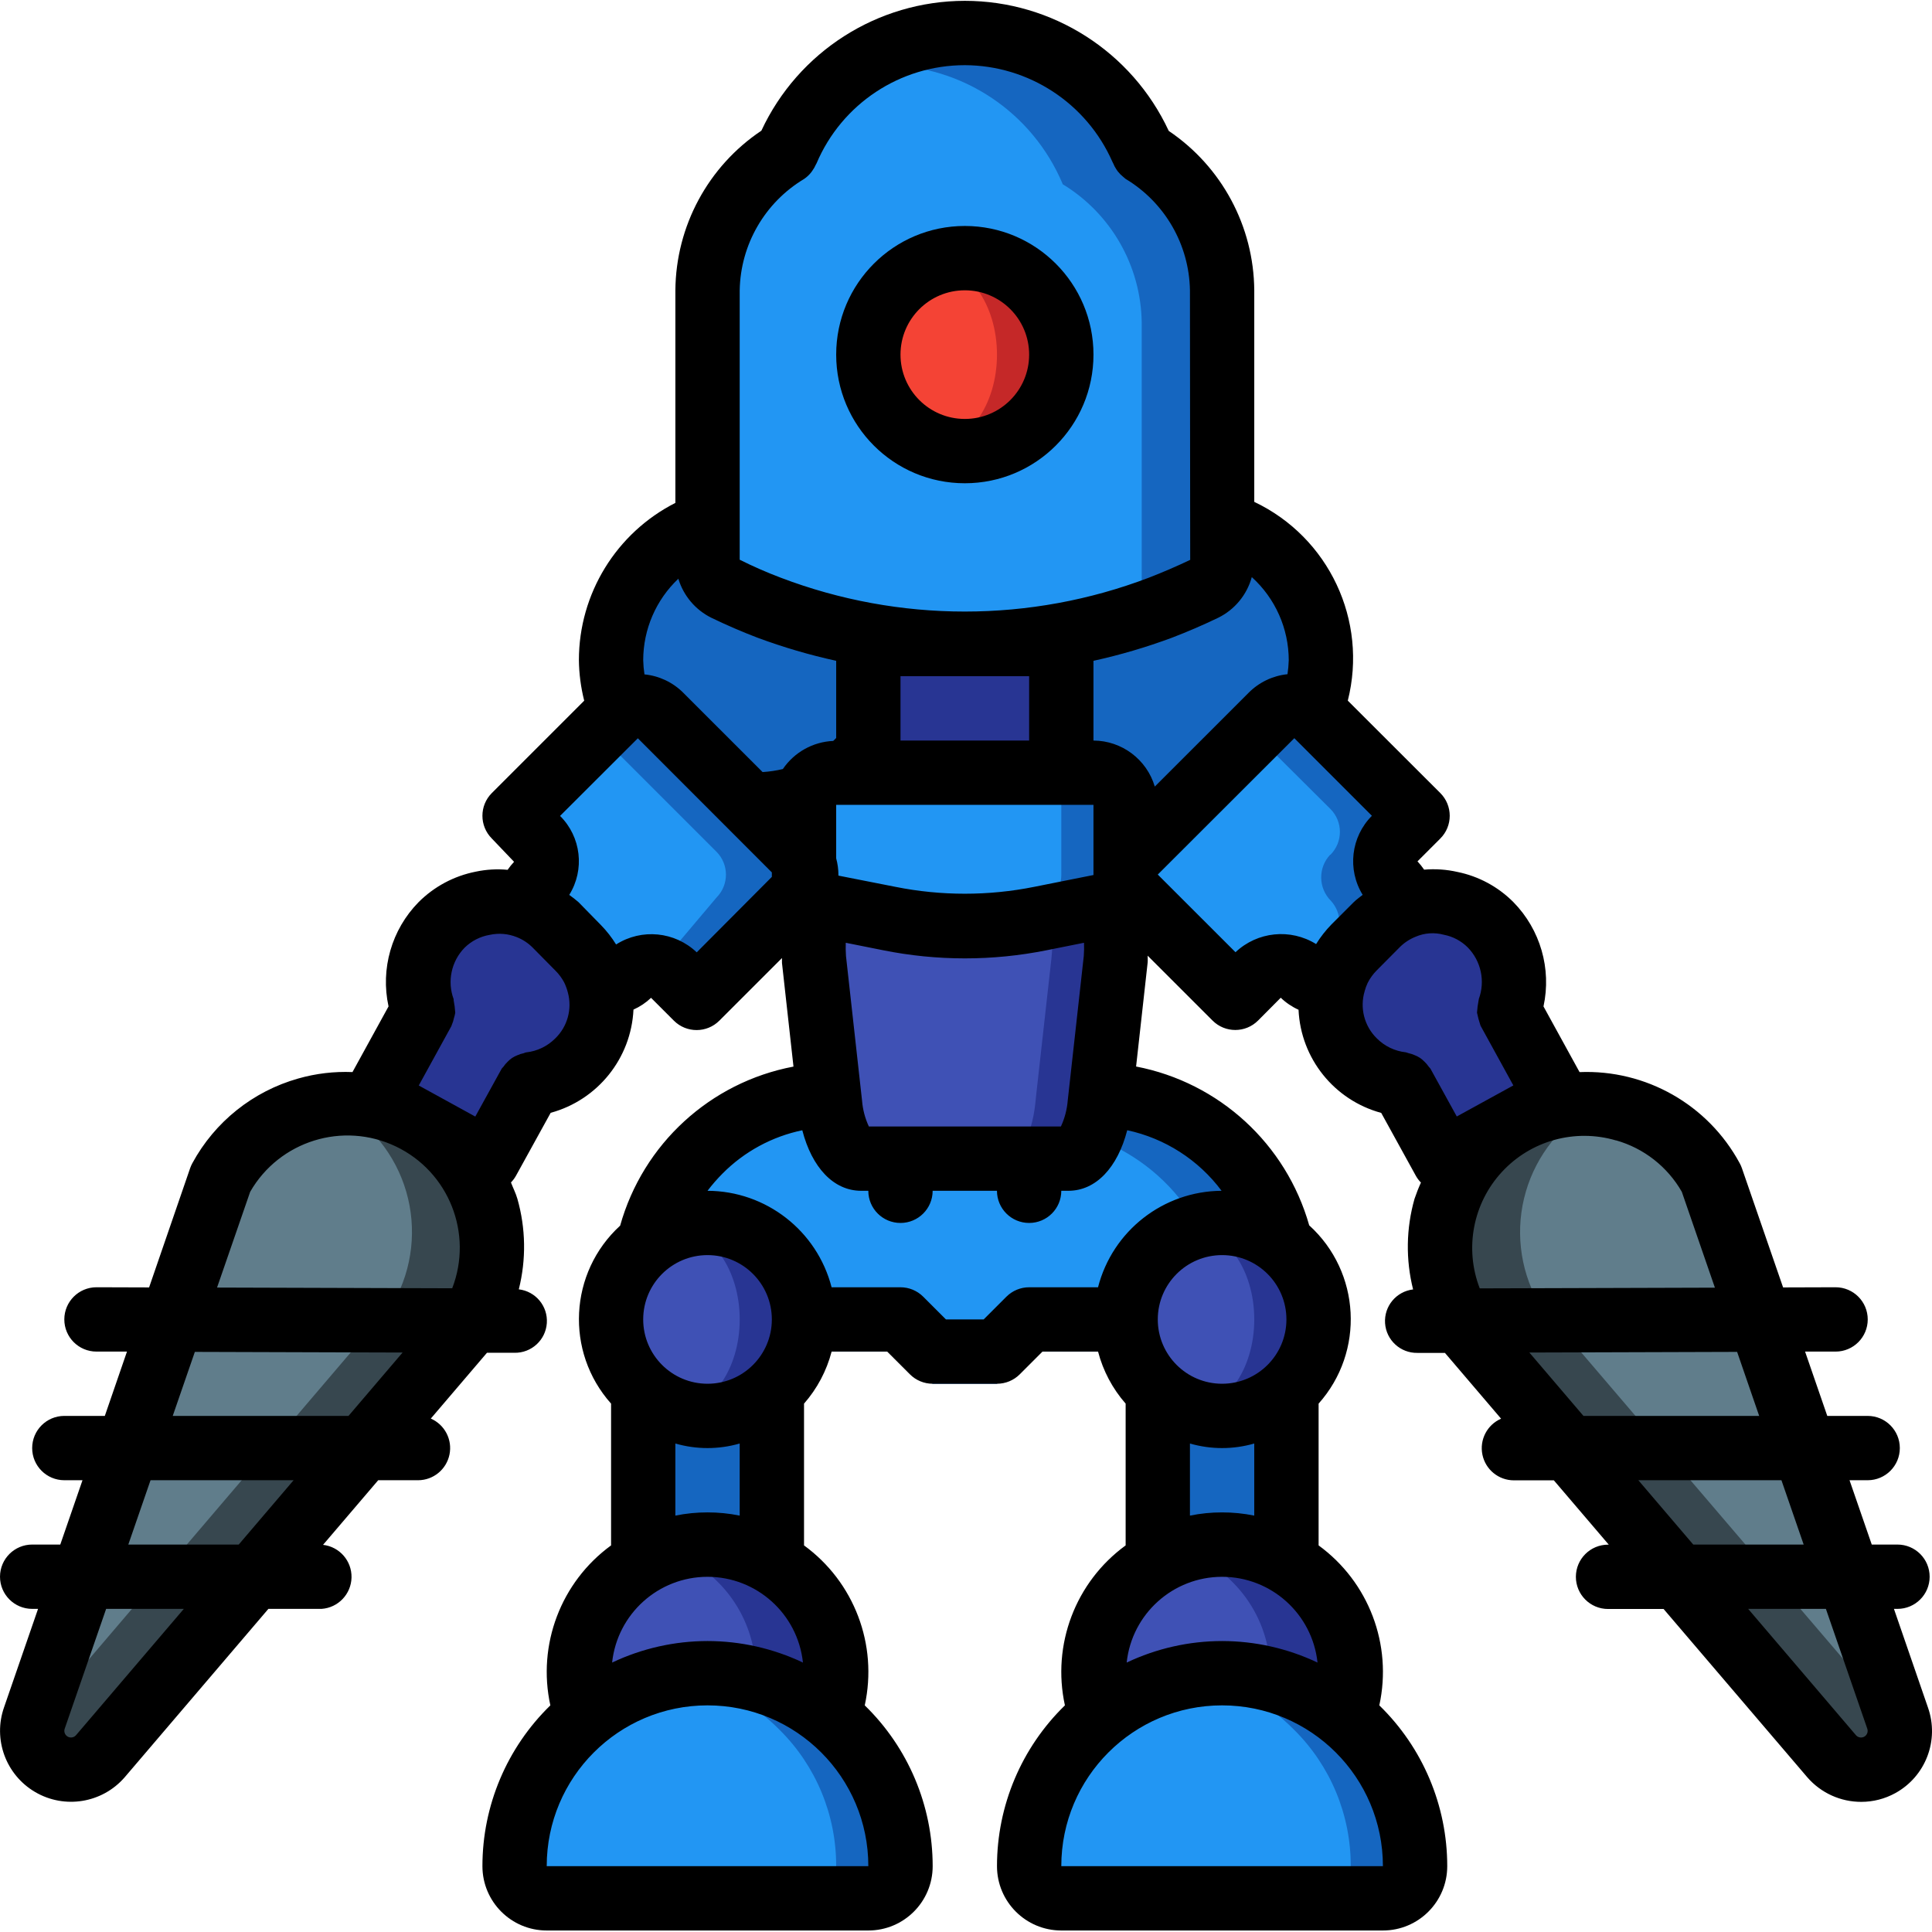 <svg height="504pt" viewBox="0 0 504.221 504" width="504pt" xmlns="http://www.w3.org/2000/svg"><path d="m167.867 362.957h33.574v44.57h-33.574zm0 0" fill="#1566c0"/><path d="m302.164 362.957h33.574v44.57h-33.574zm0 0" fill="#1566c0"/><path d="m218.23 436.57c.008 3.805-.645 7.582-1.93 11.164h-63.289c-1.285-3.582-1.938-7.359-1.93-11.164 0-14.5 9.309-27.363 23.082-31.895 3.383-1.121 6.926-1.688 10.492-1.68 18.543 0 33.574 15.031 33.574 33.574zm0 0" fill="#283593"/><path d="m352.523 436.57c.008 3.805-.645 7.582-1.93 11.164h-63.285c-1.285-3.582-1.941-7.359-1.93-11.164-.004-14.5 9.305-27.363 23.082-31.895 3.383-1.121 6.926-1.688 10.488-1.68 18.543 0 33.574 15.031 33.574 33.574zm0 0" fill="#283593"/><path d="m197.246 436.57c.008 3.805-.645 7.582-1.93 11.164h-42.305c-1.285-3.582-1.938-7.359-1.93-11.164 0-14.5 9.309-27.363 23.082-31.895 13.773 4.531 23.082 17.395 23.082 31.895zm0 0" fill="#3f51b5"/><path d="m331.539 436.57c.012 3.805-.645 7.582-1.93 11.164h-42.301c-1.285-3.582-1.941-7.359-1.93-11.164-.004-14.5 9.305-27.363 23.082-31.895 13.773 4.531 23.082 17.395 23.078 31.895zm0 0" fill="#3f51b5"/><path d="m291.168 250.234-3.945 35.336-.25 2.434c-.926 8.395-4.281 14.27-8.141 14.27h-54.055c-3.863 0-7.219-5.875-8.145-14.27l-.25-2.434-3.945-35.336c-.578-5.008-.18-10.082 1.176-14.941h76.379c1.355 4.859 1.754 9.934 1.176 14.941zm0 0" fill="#283593"/><path d="m274.383 250.234-3.945 35.336-.254 2.434c-.922 8.395-4.281 14.27-8.141 14.27h-37.266c-3.863 0-7.219-5.875-8.145-14.27l-.25-2.434-3.945-35.336c-.578-5.008-.18-10.082 1.176-14.941h59.594c1.355 4.859 1.754 9.934 1.176 14.941zm0 0" fill="#3f51b5"/><path d="m342.309 185.438c1.629-4.23 2.453-8.727 2.434-13.262.027-16.008-10.074-30.285-25.18-35.59h-134.906c-15.105 5.305-25.207 19.582-25.18 35.59-.02 4.535.805 9.031 2.434 13.262l47.926 42.809h83.934zm0 0" fill="#1566c0"/><path d="m226.621 151.191h50.363v70.32h-50.363zm0 0" fill="#283593"/><path d="m318.949 75.652v70.336c.039 3.219-1.793 6.168-4.699 7.555-3.691 1.848-7.555 3.441-11.414 4.953-2.938 1.09-5.875 2.098-8.812 3.02-30.551 9.426-63.375 8.363-93.254-3.02-3.859-1.512-7.719-3.105-11.414-4.953-2.906-1.387-4.738-4.336-4.699-7.555v-70.336c.207-14.785 8.008-28.422 20.648-36.094v-.082c3.754-8.852 9.918-16.473 17.793-21.992h.082c12.504-8.613 28.223-11.137 42.793-6.871 14.57 4.266 26.445 14.867 32.332 28.863v.082c12.637 7.672 20.441 21.309 20.645 36.094zm0 0" fill="#1566c0"/><path d="m297.969 84.043v70.34c.023 2.902-1.473 5.609-3.945 7.133-30.551 9.426-63.375 8.363-93.254-3.02-3.859-1.512-7.719-3.105-11.414-4.953-2.906-1.387-4.738-4.336-4.699-7.555v-70.336c.207-14.785 8.008-28.422 20.648-36.094v-.082c3.754-8.852 9.918-16.473 17.793-21.992h.082c2.527-.406 5.082-.602 7.641-.586 20.309.059 38.617 12.254 46.5 30.973v.082c12.641 7.672 20.441 21.309 20.648 36.09zm0 0" fill="#2296f3"/><path d="m276.984 92.438c0 13.906-11.273 25.18-25.18 25.18-2.867.02-5.715-.492-8.395-1.508-10.055-3.523-16.789-13.016-16.789-23.672 0-10.652 6.734-20.145 16.789-23.668 2.68-1.016 5.527-1.531 8.395-1.512 13.906 0 25.18 11.273 25.18 25.18zm0 0" fill="#c52828"/><path d="m260.195 92.438c0-13.07-7.516-23.668-16.785-23.668-9.27 0-16.789 10.598-16.789 23.668 0 13.074 7.52 23.672 16.789 23.672 9.27 0 16.785-10.598 16.785-23.672zm0 0" fill="#f44335"/><path d="m293.77 209.945v18.301c0 3.988-2.805 7.426-6.715 8.223l-15.527 3.105c-9.254 1.832-18.715 2.367-28.117 1.598-3.805-.316-7.59-.848-11.332-1.598l-15.527-3.105c-3.91-.797-6.715-4.234-6.715-8.223v-18.301c0-4.633 3.758-8.391 8.395-8.391h67.148c4.633 0 8.391 3.758 8.391 8.391zm0 0" fill="#1566c0"/><path d="m276.984 209.945v18.301c0 3.988-2.809 7.426-6.715 8.223l-15.527 3.105c-3.746.75-7.527 1.281-11.332 1.598-3.805-.316-7.59-.848-11.332-1.598l-15.527-3.105c-3.91-.797-6.715-4.234-6.715-8.223v-18.301c0-4.633 3.758-8.391 8.395-8.391h50.359c2.227 0 4.359.883 5.934 2.457 1.574 1.574 2.461 3.707 2.461 5.934zm0 0" fill="#2296f3"/><path d="m334.395 332.742v.086l-40.625 19.809h-25.18l-8.395 8.391h-16.785l-8.395-8.391h-25.18l-40.625-19.809v-.086c5.199-22.07 24.512-37.945 47.172-38.777h70.84c22.684.773 42.027 16.672 47.172 38.777zm0 0" fill="#1566c0"/><path d="m317.609 332.742v.086l-40.625 19.809h-25.18l-8.395 8.391-8.395-8.391h-25.18l-40.625-19.809v-.086c5.199-22.07 24.512-37.945 47.172-38.777h54.055c22.684.773 42.023 16.672 47.172 38.777zm0 0" fill="#2296f3"/><path d="m235.016 486.93c0 4.637-3.758 8.395-8.395 8.395h-83.934c-4.633 0-8.391-3.758-8.391-8.395-.043-13.363 5.281-26.184 14.77-35.586 7.336-7.461 16.867-12.371 27.195-14.02 2.77-.508 5.578-.762 8.395-.754 27.797.039 50.32 22.562 50.359 50.359zm0 0" fill="#1566c0"/><path d="m209.836 344.242c0 13.906-11.273 25.18-25.18 25.18-2.867.02-5.715-.496-8.395-1.512-10.055-3.523-16.789-13.012-16.789-23.668s6.734-20.148 16.789-23.672c2.68-1.016 5.527-1.527 8.395-1.508 13.906 0 25.18 11.273 25.18 25.18zm0 0" fill="#283593"/><path d="m369.312 486.93c0 4.637-3.758 8.395-8.395 8.395h-83.934c-4.637 0-8.395-3.758-8.395-8.395-.039-13.363 5.281-26.184 14.773-35.586 7.332-7.461 16.863-12.371 27.195-14.02 2.766-.508 5.578-.762 8.391-.754 27.797.039 50.32 22.562 50.363 50.359zm0 0" fill="#1566c0"/><path d="m218.23 486.93c0 4.637-3.758 8.395-8.395 8.395h-67.148c-4.633 0-8.391-3.758-8.391-8.395-.043-13.363 5.281-26.184 14.77-35.586 7.336-7.461 16.867-12.371 27.195-14.02 10.332 1.648 19.859 6.559 27.195 14.02 9.492 9.402 14.812 22.223 14.773 35.586zm0 0" fill="#2296f3"/><path d="m352.523 486.93c0 4.637-3.758 8.395-8.391 8.395h-67.148c-4.637 0-8.395-3.758-8.395-8.395-.039-13.363 5.281-26.184 14.773-35.586 7.332-7.461 16.863-12.371 27.195-14.02 10.328 1.648 19.859 6.559 27.195 14.02 9.488 9.402 14.812 22.223 14.77 35.586zm0 0" fill="#2296f3"/><path d="m344.133 344.242c0 13.906-11.273 25.18-25.184 25.18-2.867.02-5.711-.496-8.391-1.512-10.059-3.523-16.789-13.012-16.789-23.668s6.73-20.148 16.789-23.672c2.68-1.016 5.523-1.527 8.391-1.508 13.91 0 25.184 11.273 25.184 25.18zm0 0" fill="#283593"/><path d="m193.051 344.242c0-13.074-7.516-23.672-16.789-23.672-9.27 0-16.785 10.598-16.785 23.672 0 13.07 7.516 23.668 16.785 23.668 9.273 0 16.789-10.598 16.789-23.668zm0 0" fill="#3f51b5"/><path d="m327.344 344.242c0-13.074-7.516-23.672-16.785-23.672-9.273 0-16.789 10.598-16.789 23.672 0 13.07 7.516 23.668 16.789 23.668 9.27 0 16.785-10.598 16.785-23.668zm0 0" fill="#3f51b5"/><path d="m203.793 234.121-17.457 20.73c-2.605 3.176-7.141 3.961-10.66 1.848l-4.031-2.352c-.312-.305-.648-.586-1.004-.84-1.434-1.059-3.172-1.621-4.953-1.594-2.199.027-4.305.898-5.875 2.434-.664.652-1.43 1.191-2.27 1.594-1.723.82-3.68 1.027-5.539.59l-4.113-4.535-14.266-15.441c0-2.148.809-4.215 2.266-5.793 1.59-1.711 2.488-3.957 2.516-6.293.02-2.145-.828-4.203-2.348-5.711-3.273-3.297-3.273-8.617 0-11.918l20.227-20.227c.438-.438.914-.832 1.426-1.176 3.352-2.082 7.691-1.598 10.492 1.176l23.25 23.25 12.34 12.336c3.273 3.301 3.273 8.621 0 11.922zm0 0" fill="#1566c0"/><path d="m187.008 234.121-16.367 19.387-1.094 1.344c-2.602 3.176-7.141 3.961-10.66 1.848l-1.344-.758-2.684-1.594c-1.59-1.566-3.73-2.441-5.961-2.434-.336-.016-.676.016-1.008.082l-14.266-15.441c0-2.148.809-4.215 2.266-5.793 1.59-1.711 2.488-3.957 2.516-6.293.02-2.145-.828-4.203-2.348-5.711-3.273-3.297-3.273-8.617 0-11.918l17.793-17.793 20.816 20.816 12.34 12.336c3.27 3.301 3.27 8.621 0 11.922zm0 0" fill="#2296f3"/><path d="m106.262 263.582c-2.859-7.742-.996-16.438 4.785-22.328 2.883-2.891 6.566-4.848 10.574-5.625 1.402-.332 2.84-.5 4.281-.504 2.637.012 5.254.496 7.723 1.43 2.68 1.051 5.109 2.652 7.133 4.699l5.875 5.961c1.602 1.594 2.934 3.438 3.945 5.453.598 1.238 1.078 2.531 1.426 3.863 2.074 7.242.012 15.039-5.371 20.312-3.379 3.395-7.824 5.527-12.59 6.043l-10.91 19.809-18.465-10.156-10.996-6.043zm0 0" fill="#283593"/><path d="m123.805 339.625-97.617 114.402c-1.957 2.219-4.766 3.5-7.723 3.527-1.676-.012-3.32-.445-4.785-1.262-2.5-1.305-4.305-3.633-4.949-6.379-.504-1.938-.418-3.984.25-5.875l48.598-140.758c4.754-8.805 12.867-15.312 22.496-18.047.082-.082.082 0 .082 0 14.66-4.293 30.461.68 40.023 12.594 9.559 11.914 10.988 28.414 3.625 41.797zm0 0" fill="#37474f"/><path d="m102.82 339.625-94.09 110.289c-.504-1.938-.418-3.984.25-5.875l48.598-140.758c4.754-8.805 12.867-15.312 22.496-18.047.082-.082.082 0 .082 0 2.691.715 5.285 1.758 7.723 3.105 8.805 4.801 15.332 12.91 18.137 22.535 2.805 9.629 1.652 19.973-3.195 28.75zm0 0" fill="#607d8b"/><path d="m368.305 230.762c1.453 1.578 2.266 3.645 2.266 5.793l-18.383 19.977c-2.805.684-5.762-.145-7.805-2.184-1.367-1.375-3.184-2.211-5.121-2.352-.246-.066-.5-.098-.754-.082-2.23-.008-4.371.867-5.961 2.434l-4.027 2.352c-1.863 1.121-4.102 1.453-6.211.922-1.016-.172-1.973-.605-2.77-1.258-.656-.387-1.227-.902-1.68-1.512l-17.457-20.73c-3.273-3.301-3.273-8.621 0-11.922l35.586-35.586c2.805-2.773 7.145-3.258 10.492-1.176.512.344.992.738 1.426 1.176l20.312 20.227c3.273 3.301 3.273 8.621 0 11.918h-.082c-3.184 3.395-3.109 8.699.168 12.004zm0 0" fill="#1566c0"/><path d="m347.32 234.957c1.457 1.578 2.266 3.648 2.266 5.793l-10.324 11.246-8.055 8.73c-2.805.684-5.766-.145-7.809-2.184-.344-.328-.711-.637-1.09-.922-.848-.57-1.781-.996-2.77-1.258-.656-.387-1.227-.902-1.68-1.512l-17.457-20.73c-3.273-3.301-3.273-8.621 0-11.922l28.957-28.957 17.879 17.797c3.273 3.297 3.273 8.617 0 11.918h-.086c-3.184 3.395-3.109 8.699.168 12zm0 0" fill="#2296f3"/><path d="m397.957 263.582c2.859-7.742.996-16.438-4.781-22.328-2.887-2.891-6.57-4.848-10.578-5.625-1.402-.332-2.84-.5-4.281-.504-2.637.012-5.254.496-7.723 1.43-2.676 1.051-5.105 2.652-7.133 4.699l-5.875 5.961c-1.598 1.594-2.93 3.438-3.945 5.453-.598 1.238-1.078 2.531-1.426 3.863-2.074 7.242-.012 15.039 5.371 20.312 3.383 3.395 7.824 5.527 12.59 6.043l10.91 19.809 18.469-10.156 10.992-6.043zm0 0" fill="#283593"/><path d="m495.551 449.832c-.883 3.688-3.758 6.566-7.445 7.453-3.684.883-7.555-.375-10.016-3.258l-97.699-114.402c-7.367-13.383-5.934-29.883 3.625-41.797 9.562-11.914 25.363-16.887 40.02-12.594.086-.082.086 0 .086 0 9.625 2.734 17.738 9.242 22.492 18.047l48.602 140.758c.648 1.863.766 3.867.336 5.793zm0 0" fill="#37474f"/><path d="m495.551 449.832-94.176-110.207c-4.82-8.781-5.953-19.117-3.152-28.734 2.801-9.621 9.309-17.73 18.094-22.551 2.441-1.332 5.031-2.375 7.719-3.105.086-.082.086 0 .086 0 9.625 2.734 17.738 9.242 22.492 18.047l48.602 140.758c.648 1.863.766 3.867.336 5.793zm0 0" fill="#607d8b"/><path d="m251.805 126.012c18.539 0 33.574-15.031 33.574-33.574s-15.035-33.574-33.574-33.574c-18.543 0-33.574 15.031-33.574 33.574s15.031 33.574 33.574 33.574zm0-50.359c9.27 0 16.785 7.516 16.785 16.785 0 9.273-7.516 16.789-16.785 16.789-9.273 0-16.789-7.516-16.789-16.789 0-9.27 7.516-16.785 16.789-16.785zm0 0"/><path d="m494.289 419.781h.926c4.633 0 8.391-3.758 8.391-8.391 0-4.637-3.758-8.395-8.391-8.395h-6.715l-5.801-16.789h4.734c4.633 0 8.391-3.758 8.391-8.391 0-4.637-3.758-8.395-8.391-8.395h-10.543l-5.793-16.785h7.957c4.637 0 8.395-3.758 8.395-8.395 0-4.637-3.758-8.395-8.395-8.395l-13.695.043-10.762-31.156c-.156-.453-.355-.891-.59-1.309-8.25-15.234-24.453-24.438-41.766-23.73l-9.414-17.141c2.137-9.824-.82-20.062-7.867-27.234-3.98-4-9.055-6.738-14.586-7.863-2.852-.648-5.785-.852-8.695-.598-.523-.766-1.105-1.488-1.738-2.164l5.957-5.961c3.277-3.277 3.277-8.59 0-11.867l-24.145-24.117c5.285-20.902-4.934-42.625-24.41-51.879v-55.219c-.129-16.695-8.477-32.254-22.316-41.59-9.629-20.703-30.391-33.945-53.223-33.953-22.777.031-43.477 13.242-53.098 33.887-13.91 9.316-22.312 24.914-22.445 41.656v55.488c-15.441 7.855-25.172 23.711-25.18 41.035.043 3.57.508 7.125 1.387 10.586l-24.109 24.105c-3.273 3.277-3.273 8.59 0 11.867l5.801 6.078c-.609.652-1.168 1.352-1.68 2.09-2.781-.262-5.59-.098-8.324.484-5.66 1.113-10.859 3.891-14.934 7.977-7.023 7.164-9.965 17.391-7.82 27.191l-9.41 17.133c-4.777-.195-9.555.371-14.152 1.68-11.812 3.332-21.773 11.297-27.629 22.082-.23.418-.426.852-.582 1.301l-10.719 31.141-13.73-.043c-4.637 0-8.395 3.758-8.395 8.395 0 4.637 3.758 8.395 8.395 8.395h7.957l-5.781 16.785h-10.57c-4.633 0-8.391 3.758-8.391 8.395 0 4.633 3.758 8.391 8.391 8.391h4.742l-5.797 16.789h-7.336c-4.637 0-8.395 3.758-8.395 8.395 0 4.633 3.758 8.391 8.395 8.391h1.535l-8.855 25.637c-2.969 8.383.438 17.691 8.117 22.176 7.68 4.488 17.465 2.883 23.309-3.82l.051-.059 37.492-43.934h13.891c4.324-.305 7.707-3.852 7.805-8.188.094-4.332-3.129-8.027-7.434-8.523l14.395-16.863h10.414c3.973-.012 7.387-2.809 8.191-6.699.801-3.887-1.234-7.805-4.875-9.391l14.656-17.172h7.184c4.43.078 8.141-3.328 8.441-7.746.301-4.418-2.918-8.293-7.316-8.812 1.957-7.777 1.828-15.93-.371-23.637-.426-1.484-1.133-2.836-1.676-4.258.52-.531.965-1.129 1.324-1.777l9.039-16.395c12.281-3.348 21.008-14.227 21.613-26.941 1.691-.754 3.242-1.793 4.586-3.07l5.957 5.957c3.277 3.277 8.59 3.277 11.867 0l16.344-16.34v1.266l3.004 27.062c-21.742 4.117-39.273 20.203-45.238 41.512-13.363 12.23-14.418 32.926-2.367 46.449v37c-13.094 9.543-19.312 25.922-15.848 41.75-11.332 11.02-17.727 26.156-17.727 41.965 0 9.273 7.516 16.789 16.785 16.789h83.934c9.273 0 16.789-7.516 16.789-16.789-.004-15.809-6.395-30.945-17.727-41.965 3.465-15.828-2.754-32.207-15.848-41.75v-37c3.426-3.902 5.891-8.555 7.203-13.578h14.504l5.934 5.934c1.574 1.574 3.707 2.457 5.934 2.457h16.785c2.227 0 4.363-.883 5.938-2.457l5.934-5.934h14.504c1.309 5.023 3.777 9.676 7.199 13.578v37c-13.094 9.543-19.309 25.922-15.848 41.75-11.328 11.02-17.723 26.156-17.727 41.965 0 9.273 7.516 16.789 16.789 16.789h83.934c9.27 0 16.785-7.516 16.785-16.789 0-15.809-6.395-30.945-17.727-41.965 3.465-15.828-2.75-32.207-15.844-41.75v-37c12.086-13.555 10.992-34.32-2.453-46.531-6.02-21.242-23.5-37.277-45.18-41.449l3.012-27.094c.066-.613 0-1.223 0-1.836l16.945 16.938c3.277 3.277 8.59 3.277 11.871 0l5.926-5.961c1.355 1.305 2.926 2.367 4.641 3.141.578 12.707 9.301 23.586 21.578 26.918l9.031 16.398c.363.652.809 1.254 1.336 1.781-.633 1.387-1.191 2.809-1.68 4.254-2.191 7.711-2.32 15.863-.367 23.637-4.398.52-7.617 4.398-7.316 8.816.301 4.418 4.012 7.824 8.438 7.746h7.188l14.652 17.172c-3.645 1.586-5.68 5.516-4.867 9.41.812 3.895 4.246 6.684 8.227 6.68h10.414l14.328 16.785h-.184c-4.637 0-8.395 3.758-8.395 8.395 0 4.637 3.758 8.395 8.395 8.395h14.496l37.543 43.965c3.535 4.055 8.656 6.379 14.035 6.371 3.098.004 6.148-.777 8.863-2.266 7.949-4.348 11.574-13.82 8.551-22.363zm-72.535-122.281c7.258 2.059 13.422 6.879 17.172 13.43l8.637 25.02-61.371.184c-4.023-10.395-1.789-22.172 5.766-30.371 7.551-8.199 19.105-11.395 29.797-8.238zm-85.41-125.324c-.035 1.23-.145 2.453-.328 3.668-3.836.395-7.414 2.102-10.133 4.836l-24.5 24.492c-2.105-7.094-8.605-11.973-16.004-12.012v-20.809c6.949-1.527 13.781-3.539 20.453-6.016 4.027-1.539 8.098-3.293 12.094-5.215 4.309-2.121 7.5-5.984 8.773-10.617 6.125 5.543 9.625 13.41 9.645 21.672zm-57.68 114.906c-.184 2.355-.789 4.656-1.781 6.801h-50.125c-.984-2.117-1.586-4.391-1.773-6.715l-4.195-37.773c-.078-1.148-.098-2.305-.059-3.457l9.688 1.938c14.125 2.848 28.68 2.848 42.805 0l9.688-1.938c.043 1.145.023 2.289-.059 3.434zm6.715-58.879v.051l-15.461 3.086c-11.957 2.395-24.27 2.395-36.227 0l-14.875-2.93c0-.074 0-.141 0-.207-.008-1.453-.203-2.898-.586-4.297v-13.961h67.148v18.266zm-16.789-35.043h-33.574v-16.789h33.574zm-75.539-117.508c.207-11.93 6.555-22.906 16.785-29.043.742-.496 1.398-1.117 1.938-1.828.086-.109.164-.227.238-.344.359-.492.664-1.02.906-1.578.051-.117.141-.219.191-.344 6.59-15.531 21.824-25.617 38.695-25.617 16.68.055 31.766 9.918 38.5 25.18.051.16.16.277.219.438.223.555.504 1.086.84 1.586.125.184.25.367.383.543.406.52.871.988 1.387 1.395l.309.262c.121.082.203.199.328.277 10.238 6.145 16.586 17.133 16.789 29.074l.066 70.352c-3.531 1.68-7.121 3.227-10.77 4.645-30.953 11.793-65.16 11.793-96.113 0-3.641-1.379-7.211-2.941-10.691-4.684zm-16.008 75.289c1.344 4.449 4.477 8.141 8.645 10.195 3.988 1.926 8.059 3.68 12.086 5.215 6.672 2.473 13.508 4.48 20.457 6v20.145c-.254.254-.512.52-.773.766-5.293.23-10.164 2.953-13.145 7.336-1.734.414-3.504.68-5.289.789l-20.688-20.684c-2.719-2.73-6.305-4.43-10.141-4.809-.188-1.23-.297-2.473-.328-3.719.016-8.043 3.332-15.727 9.176-21.25zm-111.75 159.988c7.637-13.277 24.207-18.43 38.023-11.832 13.82 6.602 20.227 22.727 14.703 37.012l-61.371-.188zm-45.477 141.848c-.562.621-1.492.754-2.203.309-.715-.441-1.008-1.332-.699-2.113l10.785-31.191h20.277zm42.488-49.781h-28.816l5.801-16.789h37.336zm28.648-33.574h-45.871l5.773-16.711 54.215.168zm53.953-98.516c-2.031 2.039-4.695 3.324-7.555 3.637-.246 0-.438.168-.68.219-.559.113-1.102.289-1.621.52-.484.191-.945.426-1.387.703-.43.301-.828.641-1.191 1.016-.41.395-.781.832-1.098 1.301-.137.203-.344.32-.461.539l-6.867 12.457-14.754-8.109 8.551-15.57c.051-.09 0-.191.086-.285.242-.555.426-1.133.543-1.73.152-.457.266-.93.344-1.41-.066-1.086-.207-2.168-.418-3.238 0-.102 0-.191 0-.293-1.723-4.652-.609-9.879 2.852-13.43 1.793-1.766 4.086-2.941 6.566-3.359 2.352-.512 4.805-.309 7.043.59 1.574.621 3.004 1.562 4.195 2.77l5.926 6c.898.898 1.66 1.926 2.258 3.047.41.844.734 1.727.965 2.637 1.168 4.301-.094 8.898-3.297 11.992zm36.93-22.469c-5.707-5.441-14.391-6.289-21.043-2.055-1.121-1.816-2.438-3.508-3.93-5.035l-5.875-6.004c-.773-.672-1.582-1.309-2.426-1.895 4.105-6.59 3.113-15.141-2.391-20.617l20.297-20.262 34.973 35.004v.68.492zm2.82 112.59c-9.273 0-16.789-7.516-16.789-16.785 0-9.273 7.516-16.789 16.789-16.789 9.27 0 16.785 7.516 16.785 16.789 0 9.27-7.516 16.785-16.785 16.785zm41.965 125.902h-83.934c0-23.176 18.789-41.965 41.969-41.965 23.176 0 41.965 18.789 41.965 41.965zm-41.965-58.754c-8.613.008-17.121 1.926-24.902 5.617 1.363-12.727 12.102-22.379 24.902-22.379 12.797 0 23.539 9.652 24.902 22.379-7.785-3.691-16.289-5.609-24.902-5.617zm0-33.574c-2.82-.004-5.633.277-8.395.84v-18.816c5.484 1.586 11.305 1.586 16.789 0v18.816c-2.766-.562-5.574-.844-8.395-.84zm151.082-50.359c0 9.27-7.516 16.785-16.789 16.785-9.27 0-16.785-7.516-16.785-16.785 0-9.273 7.516-16.789 16.785-16.789 9.273 0 16.789 7.516 16.789 16.789zm25.18 142.688h-83.934c0-23.176 18.789-41.965 41.965-41.965 23.18 0 41.969 18.789 41.969 41.965zm-41.969-58.754c-8.613.008-17.117 1.926-24.902 5.617 1.363-12.727 12.105-22.379 24.902-22.379 12.801 0 23.539 9.652 24.906 22.379-7.785-3.691-16.289-5.609-24.906-5.617zm0-33.574c-2.816-.004-5.629.277-8.391.84v-18.816c5.48 1.586 11.305 1.586 16.785 0v18.816c-2.762-.562-5.574-.844-8.395-.84zm-.133-83.934c-15.219.102-28.461 10.441-32.246 25.18h-17.98c-2.227 0-4.359.887-5.934 2.461l-5.934 5.934h-9.84l-5.934-5.934c-1.574-1.574-3.707-2.461-5.934-2.461h-17.977c-3.816-14.777-17.121-25.121-32.383-25.18 1.203-1.586 2.516-3.09 3.918-4.5 5.68-5.727 12.918-9.656 20.816-11.297 2.52 9.738 8.176 15.797 15.359 15.797h1.871c0 4.637 3.758 8.395 8.395 8.395s8.395-3.758 8.395-8.395h16.785c0 4.637 3.758 8.395 8.395 8.395 4.637 0 8.395-3.758 8.395-8.395h1.848c7.184 0 12.84-6.051 15.359-15.805 9.848 2.117 18.598 7.73 24.625 15.805zm3.625-62.27-20.277-20.262 35.637-35.59 20.246 20.254c-5.473 5.496-6.469 14.023-2.41 20.629-.77.641-1.594 1.176-2.316 1.898l-5.875 5.875c-1.5 1.547-2.828 3.246-3.961 5.078-6.684-4.148-15.324-3.273-21.043 2.133zm33.719 10.145c.195-.734.461-1.449.789-2.141.621-1.223 1.434-2.34 2.406-3.305l5.875-5.918c1.191-1.215 2.621-2.168 4.199-2.805 2.332-1.008 4.941-1.195 7.395-.527 2.355.453 4.52 1.598 6.219 3.289 3.5 3.562 4.629 8.824 2.895 13.508 0 .098 0 .191-.039.293-.211 1.07-.352 2.152-.422 3.238.215 1.062.496 2.113.84 3.141.051.09.043.191.094.285l8.551 15.57-14.762 8.105-6.859-12.453c-.125-.219-.328-.344-.461-.547-.316-.465-.684-.895-1.09-1.285-.367-.379-.773-.723-1.211-1.023-.434-.285-.898-.52-1.383-.703-.52-.23-1.059-.406-1.613-.523-.242-.047-.438-.184-.68-.215-2.891-.312-5.582-1.617-7.621-3.688-3.234-3.199-4.434-7.922-3.121-12.277zm97.203 94.168 5.758 16.711h-45.863l-14.117-16.543zm-25.777 33.496h37.344l5.801 16.789h-28.816zm58.941 66.941c-.695.367-1.547.23-2.09-.328l-28.195-33.039h20.289l10.801 31.273c.277.801-.062 1.684-.805 2.094zm0 0"/></svg>